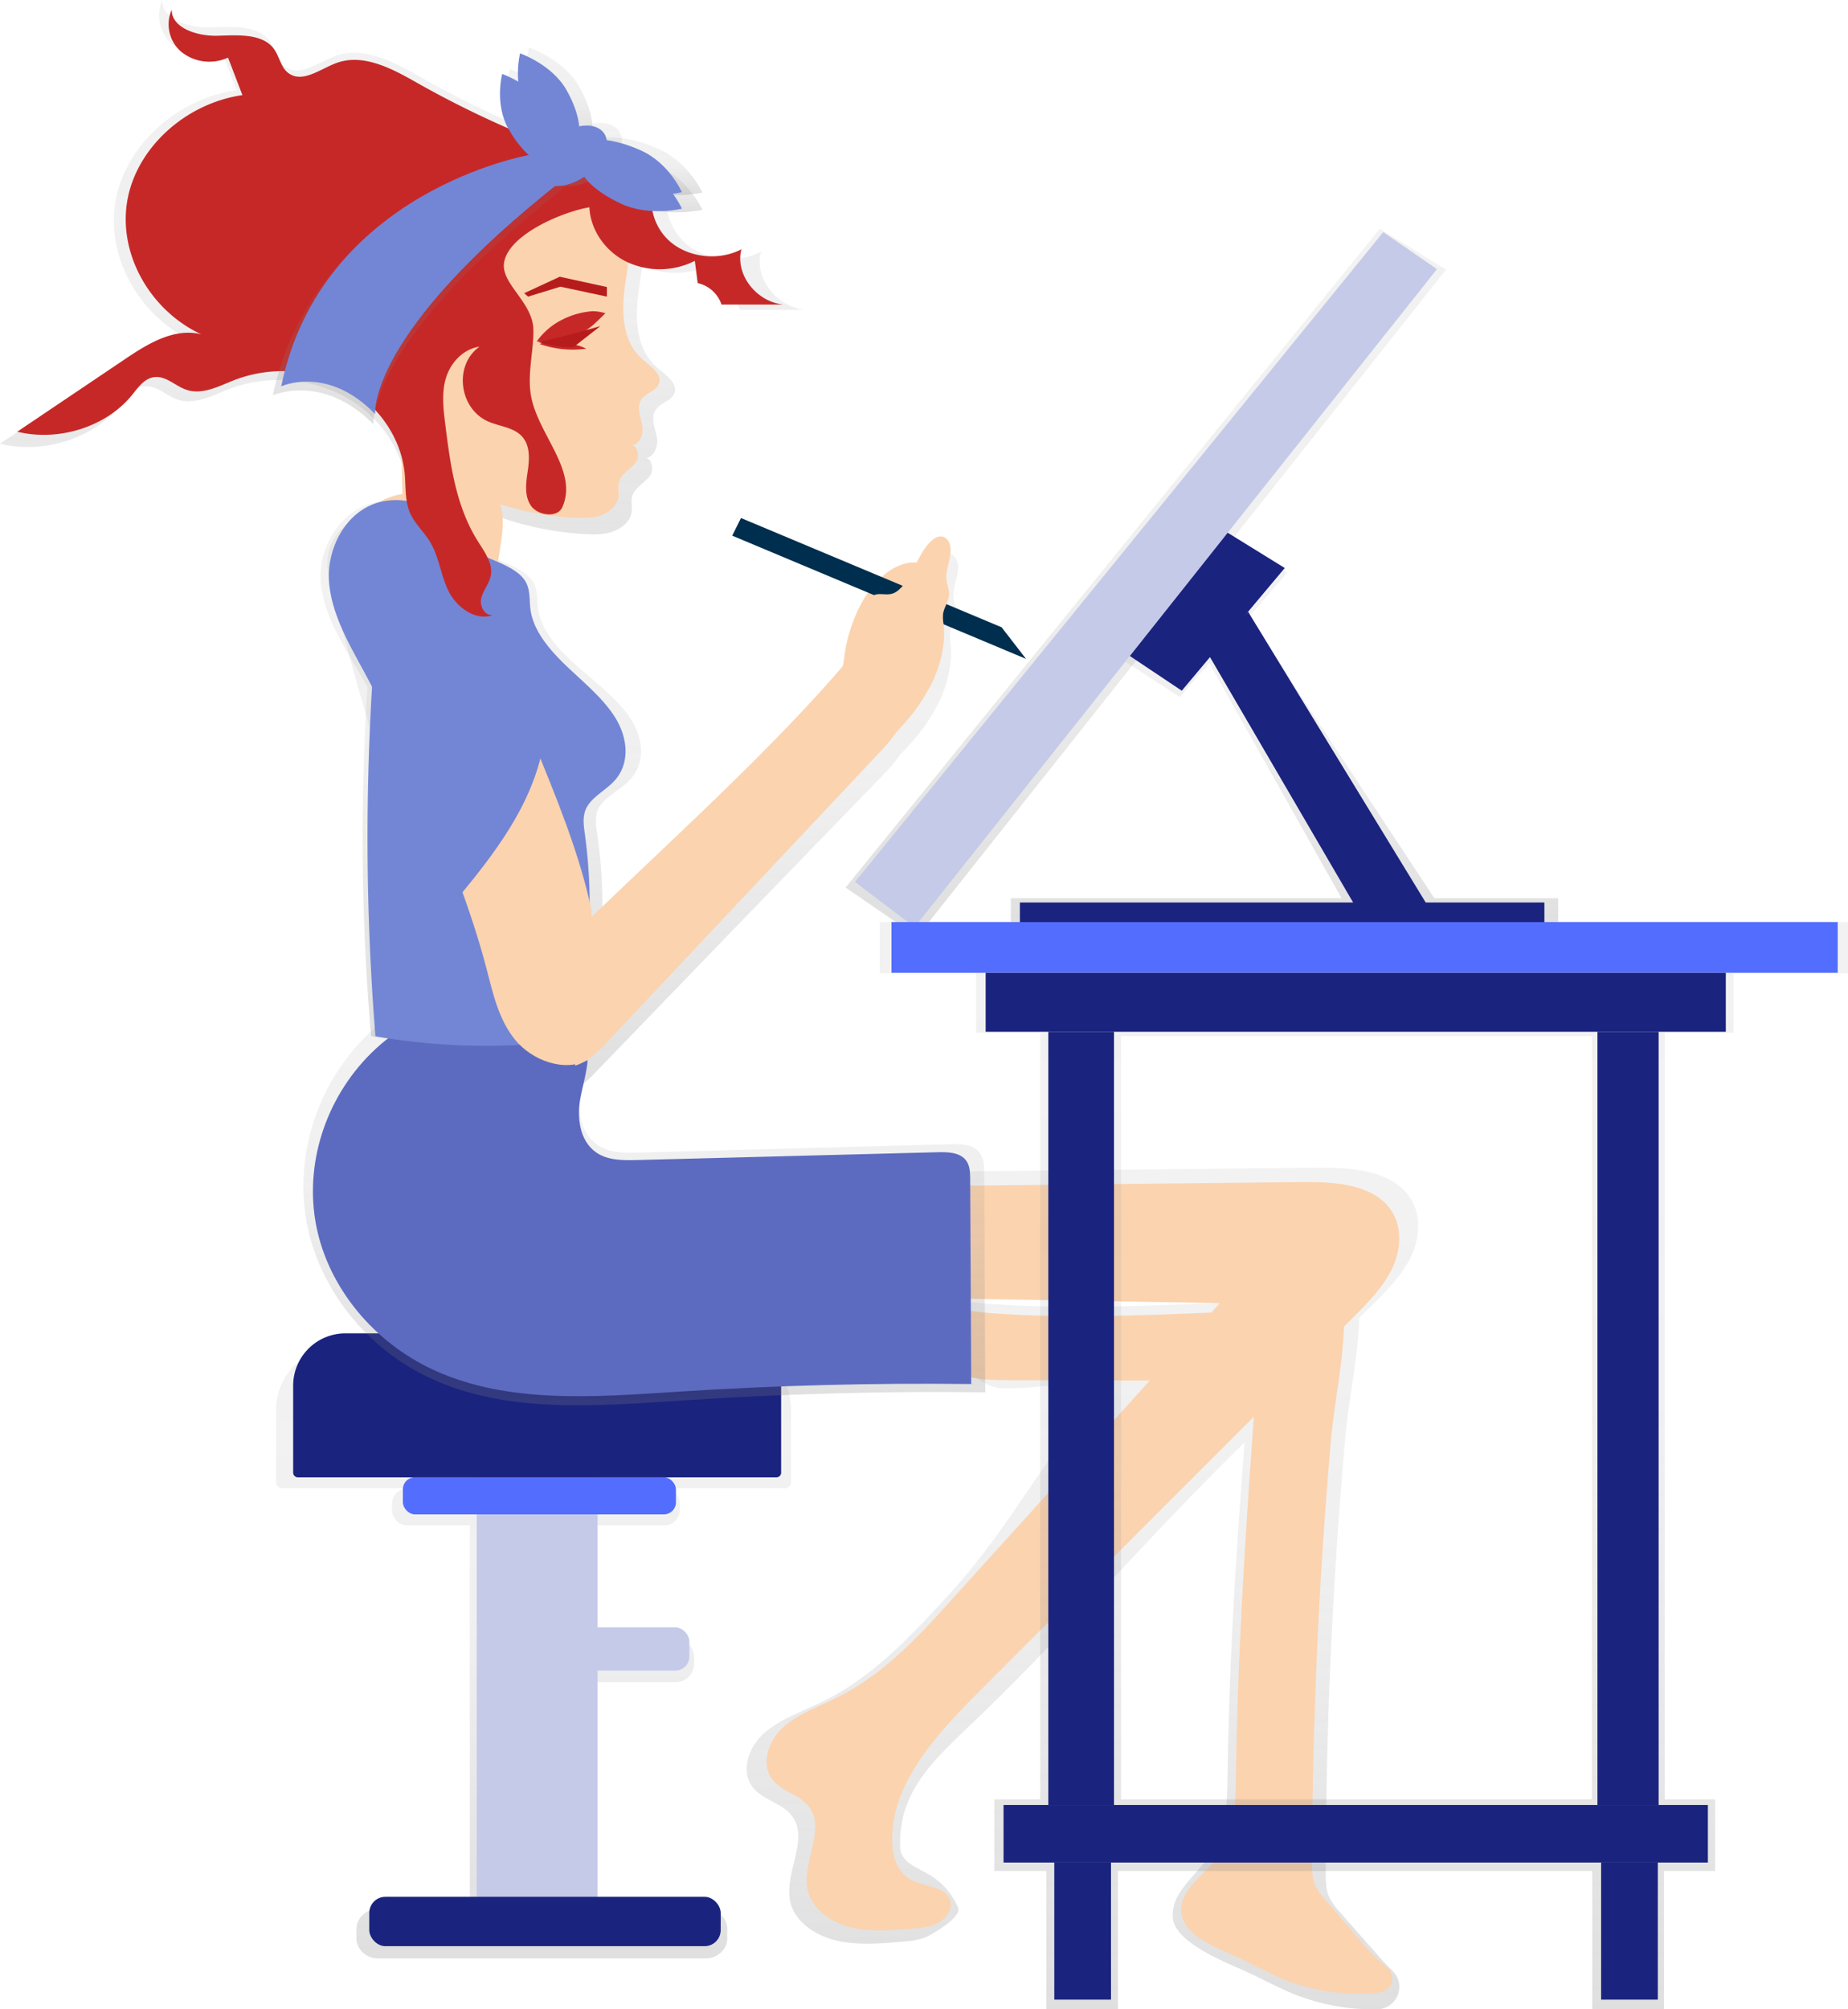 <svg id="350739a3-2748-429c-9318-88634c23ea2f" data-name="Layer 1" xmlns="http://www.w3.org/2000/svg" xmlns:xlink="http://www.w3.org/1999/xlink" width="690" height="750" viewBox="0 0 690 750"><defs><linearGradient id="b2b6498c-c73a-4615-944a-065a6baf6252" x1="454.23" y1="806" x2="454.23" y2="576.69" gradientUnits="userSpaceOnUse"><stop offset="0" stop-color="gray" stop-opacity="0.25"/><stop offset="0.54" stop-color="gray" stop-opacity="0.12"/><stop offset="1" stop-color="gray" stop-opacity="0.1"/></linearGradient><linearGradient id="7ab3958e-620c-4d28-8685-0fb21c86c79d" x1="405.22" y1="313.18" x2="405.22" y2="75" xlink:href="#b2b6498c-c73a-4615-944a-065a6baf6252"/><linearGradient id="44d6688e-5226-4c66-87e8-a6d6f491c0a4" x1="494.97" y1="484.21" x2="494.97" y2="265.03" xlink:href="#b2b6498c-c73a-4615-944a-065a6baf6252"/><linearGradient id="1500edc8-9a55-44f2-885b-2dd36d5bdd05" x1="659.2" y1="825" x2="659.2" y2="510.81" xlink:href="#b2b6498c-c73a-4615-944a-065a6baf6252"/><linearGradient id="9af1d0ae-a590-430d-ae80-98dbd9e8f531" x1="495.61" y1="599.49" x2="495.61" y2="444.93" xlink:href="#b2b6498c-c73a-4615-944a-065a6baf6252"/><linearGradient id="34f78669-b23d-4ab1-8c5c-22321ab1b0d2" x1="434.5" y1="465.3" x2="434.5" y2="261.66" xlink:href="#b2b6498c-c73a-4615-944a-065a6baf6252"/><linearGradient id="15161610-d0a9-47c6-98b5-23278ed0e834" x1="427.82" y1="349.66" x2="427.82" y2="85.38" xlink:href="#b2b6498c-c73a-4615-944a-065a6baf6252"/><linearGradient id="a0ddf97b-93e0-4a8f-8774-b49072212569" x1="479.61" y1="349.66" x2="479.61" y2="200.4" xlink:href="#b2b6498c-c73a-4615-944a-065a6baf6252"/><linearGradient id="2bee37e0-2d9b-4662-ae1d-b3cf1ca60e2a" x1="764.23" y1="825" x2="764.23" y2="419.18" xlink:href="#b2b6498c-c73a-4615-944a-065a6baf6252"/><linearGradient id="8aa9c736-1eec-4e32-9461-b6e60f9b1a89" x1="413.29" y1="233.36" x2="413.29" y2="132.39" xlink:href="#b2b6498c-c73a-4615-944a-065a6baf6252"/><linearGradient id="d9ada613-dde6-45bc-b488-8b2b1810a1fd" x1="456.74" y1="136.85" x2="456.74" y2="100.75" xlink:href="#b2b6498c-c73a-4615-944a-065a6baf6252"/><linearGradient id="04f0f6de-d317-4c80-ae89-0cea7eae7536" x1="463.9" y1="128.84" x2="463.9" y2="92.74" xlink:href="#b2b6498c-c73a-4615-944a-065a6baf6252"/><linearGradient id="c856d43b-3ca2-4ba2-a7a8-f05bf341c426" x1="496.87" y1="147.84" x2="496.87" y2="126.33" xlink:href="#b2b6498c-c73a-4615-944a-065a6baf6252"/><linearGradient id="01b1cdda-403a-4ec8-ad9e-4202d5e8c012" x1="496.87" y1="154.25" x2="496.87" y2="132.74" xlink:href="#b2b6498c-c73a-4615-944a-065a6baf6252"/><linearGradient id="3b7b984a-50c4-4794-b3b8-62415a3b66ee" x1="473.09" y1="144.48" x2="473.09" y2="120.89" xlink:href="#b2b6498c-c73a-4615-944a-065a6baf6252"/></defs><title>working woman</title><path d="M524.16,576.69H384.31c-14.41,0-26.19,10.93-26.19,24.28v27.4a2.28,2.28,0,0,0,2.35,2.18h46.9a5.85,5.85,0,0,0-6,5.6v2.64a5.85,5.85,0,0,0,6,5.6h23.05V787.53H396.16c-4.43,0-8.06,3.36-8.06,7.47v3.53c0,4.11,3.63,7.47,8.06,7.47H518.48c4.43,0,8.06-3.36,8.06-7.47V795c0-4.11-3.63-7.47-8.06-7.47H478V702.89h29.1a6.83,6.83,0,0,0,7.05-6.54v-3.08a6.83,6.83,0,0,0-7.05-6.54H478V644.4h24.82a5.85,5.85,0,0,0,6-5.6v-2.64a5.85,5.85,0,0,0-6-5.6H548a2.28,2.28,0,0,0,2.35-2.18V601C550.35,587.62,538.56,576.69,524.16,576.69Z" transform="translate(-255 -75)" fill="url(#b2b6498c-c73a-4615-944a-065a6baf6252)"/><g id="a29f8df2-37c7-4f0a-b150-52ed2d0903e8" data-name="&lt;Group&gt;"><rect id="1ae8be24-bc05-4fdd-8e2e-97717234ca3e" data-name="&lt;Rectangle&gt;" x="203.49" y="607.46" width="53.91" height="16.12" rx="5.25" ry="5.25" fill="#c5cae9"/><rect id="ea36bd22-9cd6-47e2-b85e-642ef326de2e" data-name="&lt;Rectangle&gt;" x="177.99" y="524.56" width="45.13" height="201.88" rx="13" ry="13" fill="#c5cae9"/><path id="cc9c0523-5ba7-4ef5-a4a7-dc9938e8067e" data-name="&lt;Rectangle&gt;" d="M129,497.7H272.16a19.5,19.5,0,0,1,19.5,19.5v32.48a1.75,1.75,0,0,1-1.75,1.75H111.21a1.75,1.75,0,0,1-1.75-1.75V517.2A19.5,19.5,0,0,1,129,497.7Z" fill="#1a237e"/><rect id="aa3b4f98-38f9-44a2-89c3-c74ddcab3699" data-name="&lt;Rectangle&gt;" x="150.42" y="551.43" width="101.96" height="13.82" rx="4.5" ry="4.5" fill="#536dfe"/><rect id="4c7f51d0-c2f5-432e-a9e1-ccfdf3b3c539" data-name="&lt;Rectangle&gt;" x="137.88" y="708.02" width="131.21" height="18.42" rx="6" ry="6" fill="#1a237e"/></g><path d="M539.11,168.94c-8.52,4.52-20.13,3.43-27.49-2.58s-9.89-16.47-6-24.78a389.45,389.45,0,0,1-93.94-38c-9.56-5.43-20.86-11.49-31.32-7.73-6.25,2.25-13,7.81-18.52,4.32-3.48-2.19-3.83-6.76-6.23-9.94-4.51-6-14.08-5.25-22-5s-18.15-2.91-18-10.17a14.2,14.2,0,0,0,3.79,16.59,17.53,17.53,0,0,0,18.29,2.22l5.64,14.77c-22.5,3.27-41.65,20.86-45.21,41.54s8.75,42.84,29.05,52.33c-10.32-2.68-20.66,3.46-29.31,9.29L255,240.63c16.34,4,35-2,45.1-14.5,2.36-2.93,4.8-6.49,8.74-6.93,4.63-.52,8.22,3.57,12.61,5,6.32,2.06,12.92-1.6,19.1-4a52.65,52.65,0,0,1,43.48,3c12.9,7.19,21.7,20.24,23,34.05.48,5.22,0,10.66,2.18,15.49,1.82,4,5.3,7.13,7.62,10.89,3.7,6,4.27,13.19,7.3,19.48s10.52,12,17.51,9.49c-3.36.47-5.4-3.65-4.62-6.69s3.1-5.62,3.71-8.69c1-4.84-2.44-9.38-5.11-13.64a73.46,73.46,0,0,1-8.89-22.27c13.7,7.69,29.91,12,46,13,3.7.24,7.51.31,11-.87s6.58-3.84,7.09-7.22c.3-2-.33-4.14.27-6.11.93-3.05,4.43-4.74,6.45-7.31,1.71-2.18,1.06-6.15-1.22-6.86,3-.46,4.54-4.65,3.93-7.75-.7-3.56-2.46-7.55-.2-10.51,1.77-2.33,5.54-3.11,6.69-5.75,1.62-3.73-3.08-6.9-6.28-9.63-8.41-7.19-8.43-19.3-6.87-29.76.4-2.73.86-5.51,1.23-8.3a30.42,30.42,0,0,0,26.05-.69l1.12,8.73a12.76,12.76,0,0,1,9.34,8.37l24.14,0C544.7,189.46,536.53,178.59,539.11,168.94Z" transform="translate(-255 -75)" fill="url(#7ab3958e-620c-4d28-8685-0fb21c86c79d)"/><path id="6720e991-48ce-4b6f-bf66-be2a7100720d" data-name="&lt;Path&gt;" d="M421.4,155.42c9.69-7.46,20.47-14.44,32.91-16.47s26.87,2.14,32.77,12.4c5.11,8.88,2.86,19.62,1.38,29.57S487,202.39,495,209.23c3,2.6,7.51,5.62,6,9.16-1.09,2.51-4.68,3.25-6.37,5.47-2.15,2.82-.47,6.61.19,10s-1.4,8.12-5,7.33c3.19-.7,4.39,4.13,2.47,6.57s-5.25,4-6.14,7c-.57,1.87,0,3.88-.26,5.81-.48,3.21-3.44,5.75-6.75,6.86s-6.94,1-10.46.82c-24.57-1.57-49.4-11.11-64.22-29.17C381,210.52,394.13,176.42,421.4,155.42Z" transform="translate(-255 -75)" fill="#fbd3af"/><path d="M612.72,286.38c-.17-3.46-2.5-5.3-4.82-4.69s-4.54,3.11-6.33,6c-.79,1.26-1.52,2.59-2.25,3.94-5.76-.43-12.14,2.9-17.36,9.15-5.6,6.71-9.76,16.67-11.15,26.68-.18,1.33-.38,2.64-.66,3.93-28.06,31.8-67.39,66.32-99.08,96l.06-2.46c-9.6-44.07-36.22-84.25-44-128.59-1.58-9-2.75-18.8-9.82-25.35-8.38-7.76-23.84-7.75-32.71-.45-10.83,8.91-7.29,19.42-4.28,30.31,6.93,25.07,12.76,49.33,22.67,73.78,9.7,23.94,20.13,47.75,26.79,72.55,2.55,9.48,4.71,19.44,11.3,27.22,5.47,6.46,15.14,10.81,23.69,9.31v.57a19.77,19.77,0,0,0,3.72-1.64c.45-.18.9-.36,1.33-.59v-.24a49.15,49.15,0,0,0,8.13-7.17L528.8,422l56-57.83a48.9,48.9,0,0,0,6.2-7.35c1-1.09,2.07-2.17,3.09-3.3a69.2,69.2,0,0,0,11.61-16.68c3.13-6.61,5.07-14.73,4.22-21.61a14.16,14.16,0,0,1-.19-4.14c.38-2.33,2-4.27,2.29-6.6.36-2.51-.83-4.38-1-6.76C610.78,294.13,612.9,290,612.72,286.38Z" transform="translate(-255 -75)" fill="url(#44d6688e-5226-4c66-87e8-a6d6f491c0a4)"/><path id="7052da1e-4b21-4f06-90d1-56ef790211c9" data-name="&lt;Path&gt;" d="M570.27,319.91c1.31-9.76,5.25-19.47,10.55-26s11.89-9.81,17.65-8.77a6.68,6.68,0,0,1,4.15,2.23,8.77,8.77,0,0,1,1.68,6.19,73.57,73.57,0,0,0-14.46,5.88,35.89,35.89,0,0,0-9.42,6.79,30.38,30.38,0,0,0-7.14,12.39,76.35,76.35,0,0,1-2.17,7.7c-.72,1.74-2.23,4-3.44,3.67a18,18,0,0,1,1.34-3.86A32.59,32.59,0,0,0,570.27,319.91Z" transform="translate(-255 -75)" fill="#fbd3af"/><path d="M770.5,806l-15.18-17.23a23.83,23.83,0,0,1-3.88-5.31C750,780.47,750,777.19,750,774q.06-29.61,1-59.22,1.74-52,6.36-103.81c1.27-14.29,4.77-29.58,5.16-44.11l3.57-3.48c6.07-5.93,12.25-12,15.78-19.42s3.94-16.51-1.23-23.09c-7.38-9.39-22.3-10.17-35.11-10l-85.72.91L617,512.2c-2.91,0-34.84-1.79-34.11-.3,3.35,6.88,1.08,14.77.15,22.24s.49,16.46,7.91,19.94c3.33,1.56,7.24,1.66,11,1.72l111.49,1.89-3.39,3.66c-29.27,1.19-58.65,2.32-87.9.21-7.14-.52-18.49-3.42-23.08,3.26-6.24,9.1,4.36,18.47,13.3,21,6,1.69,10.6,7.35,16.89,7.37,18.21,0,22.53-2.58,40.74-2.53-26,28-36.21,53.13-62.17,81.17-13.4,14.48-27.27,29.31-45.69,38.32-7.56,3.7-15.93,6.46-22,11.93s-8.94,15-3.39,20.86c3.59,3.81,9.68,5.15,13.21,9,8.16,8.92-2.82,22.44.28,33.65,1.92,6.95,9.22,11.86,16.92,13.72s15.85,1.22,23.79.56c3.86-.32,7.88-.68,11.19-2.51s11.93-7.08,10.57-10.34a26.21,26.21,0,0,0-11.46-12.67c-5.21-2.93-10.05-4.62-10.18-10.14-.53-22.53,14.84-34.08,31.83-50.68,36.27-35.44,60.48-64.65,96.75-100.08-3.44,46.42-5.72,81.45-6.37,128-.15,10.91-1.83,20.26-8.91,29.14-5.39,6.76-12.11,12-11.46,20.27.67,8.48,16.49,15.27,25,19,7.35,3.2,14.26,7.2,21.77,10.08A79.74,79.74,0,0,0,769.16,825,8.35,8.35,0,0,0,775,810.73C773.4,809.17,771.9,807.55,770.5,806Z" transform="translate(-255 -75)" fill="url(#1500edc8-9a55-44f2-885b-2dd36d5bdd05)"/><path id="28e42494-b735-43b2-9937-17aee1b58b01" data-name="&lt;Path&gt;" d="M744.89,770c0,3.08,0,6.25,1.33,9.08a23,23,0,0,0,3.65,5.12l14.3,16.62a62.31,62.31,0,0,0,8.63,8.53,5.25,5.25,0,0,1-2.59,9.37,74.3,74.3,0,0,1-35-4.51c-7.07-2.78-13.58-6.64-20.5-9.72-8-3.58-18-7.75-18.63-15.93-.62-8,8.23-13.42,13.31-19.94,6.67-8.56,6.94-19.84,7.08-30.37.75-54.9,4.83-109.7,8.91-164.47.28-3.8.62-7.77,2.77-11,5.72-8.67,28.06-11.18,28.59,1.55.65,15.73-3.45,32.74-4.82,48.47q-4.35,50-6,100.11Q744.94,741.44,744.89,770Z" transform="translate(-255 -75)" fill="#fbd3af"/><path id="3f1bacaa-d88a-4b56-af1e-375f8267b0c5" data-name="&lt;Path&gt;" d="M707.92,564.92c6.19-.26,12.48-.52,18.53.72s12,4.17,15.22,9,3.24,11.74-1.09,15.82l-107.74-.29c-5.92,0-12,0-17.61-1.67-8.41-2.42-18.41-11.45-12.52-20.23,4.32-6.44,15-3.64,21.74-3.14C652.22,567.2,680.13,566.08,707.92,564.92Z" transform="translate(-255 -75)" fill="#fbd3af"/><path id="3c9c89b7-12bf-4c61-be7e-c89d9115da7d" data-name="&lt;Path&gt;" d="M740.72,516.22c12.06-.13,26.12.62,33.07,9.67,4.87,6.34,4.48,15.13,1.16,22.27s-9.14,13-14.86,18.73L620.62,706.38c-16,16-33,34.33-32.51,56.06.12,5.32,1.76,11.2,6.67,14S607.6,779,609.63,784c1.28,3.15-.93,6.76-4,8.52s-6.9,2.11-10.54,2.42c-7.48.63-15.16,1.25-22.41-.54s-14.13-6.54-15.94-13.23c-2.92-10.81,7.43-23.84-.26-32.45-3.32-3.72-9.06-5-12.44-8.69-5.23-5.69-2.53-14.84,3.19-20.11s13.61-7.93,20.73-11.5c17.35-8.69,30.41-23,43-37l99.49-110-105-1.82c-3.54-.06-7.22-.16-10.36-1.66-7-3.35-8.33-12-7.45-19.23s3-14.8-.15-21.44c-.68-1.44,29.39.32,32.13.29L660,517.1Z" transform="translate(-255 -75)" fill="#fbd3af"/><g id="474b98a1-190c-4566-9beb-ffed98568861" data-name="&lt;Group&gt;"><path d="M469.56,449.58c4.18,3.86,5.42,9.83,5.05,15.35s-2.11,10.87-3,16.34c-1.26,8,.16,17.56,7.49,21.7,4.31,2.43,9.63,2.37,14.64,2.24l116-3.12c3.93-.11,8.46,0,10.89,3,1.73,2.08,1.82,5,1.84,7.61l.41,82q-56.64-.71-113.22,3.05c-32,2.13-65.77,5-94.46-8.52-23.45-11.07-40.87-33-45.6-57.43s3.32-50.8,21.09-69.06c10.1-10.38,22.5-17.29,37.41-15.26C441,449.16,458.68,439.54,469.56,449.58Z" transform="translate(-255 -75)" fill="url(#9af1d0ae-a590-430d-ae80-98dbd9e8f531)"/></g><path id="de0f5c02-982e-4d07-abeb-5972028f19d6" data-name="&lt;Path&gt;" d="M469.57,456c4,3.6,5.23,9.19,4.88,14.35s-2,10.16-2.87,15.28c-1.22,7.47.16,16.42,7.23,20.28,4.16,2.27,9.3,2.22,14.14,2.09l112-2.91c3.79-.1,8.17,0,10.52,2.77,1.67,1.95,1.76,4.64,1.77,7.12l.39,76.63q-54.69-.67-109.31,2.85c-30.85,2-63.5,4.68-91.2-8-22.64-10.35-39.45-30.85-44-53.69s3.2-47.5,20.36-64.56c9.75-9.7,21.72-16.17,36.12-14.27C442,455.6,459.07,446.61,469.57,456Z" transform="translate(-255 -75)" fill="#5c6bc0"/><path d="M490.47,343.33c-4.79-7.37-12.71-13.28-19.8-19.53S457,310.41,455.92,302.26c-.46-3.39,0-7-1.89-10.07-2.12-3.45-6.75-5.59-11.18-7.46-1.59-.67-4-1.84-6.95-3.21-9.61-11.11-22.46-21.67-38.07-19.6s-24.49,17.71-23,31.18,10.14,25.46,17,37.68l.38.7a866.27,866.27,0,0,0,1.35,130.27,279.13,279.13,0,0,0,55.85,3.31c7.42-.3,15.47-1.13,20.65-5.11,4.52-3.47,5.81-8.57,6.71-13.36a183.06,183.06,0,0,0,1.2-60.39c-.47-3.21-1-6.57.58-9.58,2.14-4,7.59-6.5,11.11-10C496.27,360.15,495.26,350.7,490.47,343.33Z" transform="translate(-255 -75)" fill="url(#34f78669-b23d-4ab1-8c5c-22321ab1b0d2)"/><path id="3b5bb8ef-3798-47b9-ad8e-77eb1f199cc8" data-name="&lt;Path&gt;" d="M440.92,284.72c4.1,1.87,8.39,4,10.36,7.46,1.76,3.1,1.33,6.68,1.75,10.07,1,8.15,7.11,15.29,13.67,21.54S480.61,336,485,343.33s5.37,16.82-.79,23.34c-3.27,3.46-8.31,5.91-10.3,10-1.47,3-1,6.37-.54,9.58a197.41,197.41,0,0,1-1.11,60.39c-.83,4.8-2,9.89-6.22,13.36-4.8,4-12.26,4.81-19.13,5.11a239.83,239.83,0,0,1-51.74-3.31,935.1,935.1,0,0,1,1.25-162.65c.55-5.83.86-24.74,9.24-27.4C412.93,269.42,434.45,281.77,440.92,284.72Z" transform="translate(-255 -75)" fill="#7386d5"/><path id="0b33ad1d-f45f-4704-8b1d-b0b523832c47" data-name="&lt;Path&gt;" d="M431.42,251.73c3.8,3.12,7.71,6.36,9.87,10.6,3,5.92.53,15.9-.37,22.38-10.59-3.91-19.54-10.91-30.13-14.83-1.77-.65-3.65-1.4-4.66-2.89s-.89-3.12-.83-4.75c.17-4.25-1.67-26.77,2.61-28.44C411.56,232.4,428.26,249.07,431.42,251.73Z" transform="translate(-255 -75)" fill="#fbd3af"/><path id="24e51810-942c-44db-80d5-d6ddd6abbd26" data-name="&lt;Path&gt;" d="M474.58,470.63c-9,4.74-21,.12-27.21-7.47s-8.29-17.3-10.7-26.54c-6.31-24.19-16.18-47.4-25.36-70.75-9.38-23.85-14.9-47.49-21.46-71.94-2.85-10.61-6.2-20.87,4.05-29.56,8.41-7.12,23-7.13,31,.44,6.7,6.39,7.8,16,9.3,24.72,7.4,43.24,32.61,82.42,41.7,125.39" transform="translate(-255 -75)" fill="#fbd3af"/><path id="e3f05074-c8c0-49eb-a2f7-b7cbd31f903f" data-name="&lt;Path&gt;" d="M469.8,423.16c32.09-31.3,74.57-69.06,103-103.2,4.71,2.54,9.49,5.14,13.22,8.8s6.32,8.62,5.7,13.61c-.64,5.18-4.52,9.46-8.23,13.4l-53.05,56.39-48.2,51.23c-3.56,3.78-7.35,7.72-12.48,9.39" transform="translate(-255 -75)" fill="#fbd3af"/><polygon id="59caff77-b1c1-492c-a2f0-fa101efe18c0" data-name="&lt;Path&gt;" points="226.6 107.14 208.99 103.3 195.72 109.44 197.16 110.72 209.24 107.01 226.6 110.72 226.6 107.14" fill="#b71c1c"/><path id="63c0f8c5-67b2-494f-a1f1-f588a75db777" data-name="&lt;Path&gt;" d="M466.15,203.36a16.12,16.12,0,0,1,7.72,1.8,37,37,0,0,1-17.42-1.78,22.89,22.89,0,0,1,9.78-1" transform="translate(-255 -75)" fill="#c62828"/><path id="c3d3106c-b938-4095-9cb7-e036e9d8eafa" data-name="&lt;Path&gt;" d="M455.4,202.45c.09-.13,4.8.22,5.36.18a27.48,27.48,0,0,0,5.64-1,27.05,27.05,0,0,0,9.93-5.22c1.12-.94,4.73-4.49,4.73-4.49a17.15,17.15,0,0,0-4.76-.76,29.49,29.49,0,0,0-11.2,3.07A26,26,0,0,0,455.4,202.45Z" transform="translate(-255 -75)" fill="#c62828"/><path id="e5a75032-d7c9-4ecd-a331-a892211ed6bc" data-name="&lt;Path&gt;" d="M479.17,196.72s-21.94,6.33-23.61,5.76l1.67.58s9.82,2.3,12.12,1.34Z" transform="translate(-255 -75)" fill="#b71c1c"/><polygon id="2834f509-b23b-41d2-9cd0-778e5888e376" data-name="&lt;Path&gt;" points="274.16 199.66 276.94 194.08 373.63 234.61 381.35 244.6 274.16 199.66" fill="#002e4e" stroke="#002e4e" stroke-miterlimit="10" stroke-width="1.12"/><path id="93c71124-b5c2-463f-88da-10e8cfc4b014" data-name="&lt;Path&gt;" d="M592.32,345.39a67.54,67.54,0,0,0,11-16.27c3-6.44,4.8-14.36,4-21.08a14.22,14.22,0,0,1-.18-4c.36-2.28,1.85-4.16,2.16-6.44.34-2.45-.78-4.27-.95-6.59-.25-3.53,1.76-7.52,1.59-11.09-.16-3.37-2.37-5.16-4.56-4.57s-4.29,3-6,5.81-3.12,5.95-4.78,8.8-3.65,5.46-5.85,6.41c-1.72.74-3.38.39-5.06.39a5.86,5.86,0,0,0-5,2.39c-2.43,3.24-2.49,8.68-3.82,13.12a55,55,0,0,1-3.77,8.32,20.81,20.81,0,0,0-2.49,8.94,17.34,17.34,0,0,0,1,5.08l3.75,12.19c1.06,3.45,2,9.39,3.67,11.94,1,1.5,1.77.21,3.3-1.16q2.05-1.83,4.07-3.79Q588.44,349.84,592.32,345.39Z" transform="translate(-255 -75)" fill="#fbd3af"/><polygon points="515.18 85.38 315.72 331.28 342.45 349.66 539.93 100.65 515.18 85.38" fill="url(#15161610-d0a9-47c6-98b5-23278ed0e834)"/><polygon points="535.54 335.26 466.33 230.29 480.62 213.74 458.39 200.4 420.26 247.04 440.5 260.17 451.49 247.46 500.9 335.26 377.42 335.26 377.42 349.66 581.79 349.66 581.79 335.26 535.54 335.26" fill="url(#a0ddf97b-93e0-4a8f-8774-b49072212569)"/><g id="e0be627d-4936-4f3a-ae0a-e5062b8a04be" data-name="&lt;Group&gt;"><polygon id="ffbea8ad-c235-4397-80c0-2d40cb112a3f" data-name="&lt;Path&gt;" points="319.24 329.2 516.47 86.64 536.53 100.46 341.46 346.09 319.24 329.2" fill="#c5cae9"/><polygon id="7c4e4400-8a89-4bd8-ad31-fad4cfb123e9" data-name="&lt;Path&gt;" points="458.39 198.85 479.7 212.02 441.25 257.82 421.86 244.86 458.39 198.85" fill="#1a237e"/><polygon id="78ac201e-ef76-4c1c-815f-1e640f4bd5bc" data-name="&lt;Path&gt;" points="466 228.33 532.91 337.83 506.72 339.44 450.96 243.87 466 228.33" fill="#1a237e"/><rect id="790bbad8-bd49-415f-a3d1-4080b638ebe3" data-name="&lt;Rectangle&gt;" x="380.8" y="336.88" width="195.84" height="9.21" fill="#1a237e"/></g><path d="M583.45,419.18v19.1h36v22.2h23.95V746.62H626.27v26.75h19.39V825h26.76V773.37H849.51V825h26.76V773.37h19.13V746.62H876.58V460.49h25.66v-22.2H945v-19.1ZM849.38,746.62H673.56V461.75H849.38Z" transform="translate(-255 -75)" fill="url(#2bee37e0-2d9b-4662-ae1d-b3cf1ca60e2a)"/><g id="8706e65a-cbe2-45e8-994d-155b4f0e9b29" data-name="&lt;Group&gt;"><rect id="934fbc91-4749-4282-b0ce-c59b9ae18af5" data-name="&lt;Rectangle&gt;" x="332.86" y="344.18" width="353.3" height="18.93" fill="#536dfe"/><rect id="e6d21c10-e3a6-48e5-812c-3a21c7e54c26" data-name="&lt;Rectangle&gt;" x="368.02" y="363.12" width="276.35" height="22" fill="#1a237e"/><rect id="9b72e8a2-315d-42f8-9428-6bb56a63a4c6" data-name="&lt;Rectangle&gt;" x="391.42" y="385.12" width="24.52" height="288.61" fill="#1a237e"/><rect id="372ec2b5-a502-48ef-be85-3cee48c69169" data-name="&lt;Rectangle&gt;" x="596.45" y="385.12" width="22.84" height="288.61" fill="#1a237e"/><rect id="93a541b1-5244-4db5-9056-0628478d9df9" data-name="&lt;Rectangle&gt;" x="374.7" y="673.73" width="262.98" height="21.49" fill="#1a237e"/><rect id="e88c193b-f3a6-4168-b1e0-ced07e7df2eb" data-name="&lt;Rectangle&gt;" x="597.82" y="695.22" width="21.17" height="51.17" fill="#1a237e"/><rect id="7480fcde-a0a4-4ec2-9e15-c42998372cc4" data-name="&lt;Rectangle&gt;" x="393.65" y="695.22" width="21.17" height="51.17" fill="#1a237e"/></g><path id="f8aa1478-56a0-4597-a117-3ae269503f9b" data-name="&lt;Path&gt;" d="M399.22,261.92c-14.56,2.08-22.68,17.71-21.3,31.18s9.39,25.46,15.7,37.68c14,27.16,20.15,57.09,26.15,86.63,16.59-19.4,33.73-39.94,38.08-64.28,3.65-20.41-2.53-41.45-14.2-58.87C434.64,280.8,419.43,259,399.22,261.92Z" transform="translate(-255 -75)" fill="#7386d5"/><path id="541eb892-9cae-43c7-8ad8-efa69785ea69" data-name="&lt;Path&gt;" d="M475.07,152.38c.36,8.25,5.69,16.17,13.55,20.17a28.92,28.92,0,0,0,25.81-.18l1.07,8.31a12.14,12.14,0,0,1,8.89,8l23,0c-10.22-1.13-18-11.47-15.55-20.65-8.11,4.3-19.16,3.26-26.16-2.45s-9.42-15.67-5.72-23.57a370.79,370.79,0,0,1-89.41-36.19c-9.1-5.17-19.85-10.94-29.81-7.35-5.95,2.14-12.36,7.43-17.63,4.11-3.31-2.08-3.64-6.43-5.93-9.46-4.29-5.68-13.4-5-20.92-4.78S319,85.51,319.12,78.6a13.51,13.51,0,0,0,3.61,15.78,16.69,16.69,0,0,0,17.41,2.12l5.37,14c-21.42,3.11-39.65,19.85-43,39.52s8.33,40.76,27.66,49.79c-9.82-2.55-19.67,3.29-27.9,8.84l-40.83,27.49c15.56,3.82,33.36-1.9,42.93-13.79,2.25-2.79,4.57-6.18,8.32-6.59,4.4-.49,7.82,3.4,12,4.76,6,2,12.3-1.52,18.18-3.79a50.14,50.14,0,0,1,41.39,2.81c12.28,6.84,20.66,19.26,21.86,32.4.45,5,0,10.14,2.07,14.74,1.73,3.79,5,6.78,7.25,10.36,3.52,5.69,4.06,12.54,7,18.53s10,11.39,16.66,9c-3.2.45-5.14-3.47-4.4-6.36s2.95-5.35,3.53-8.27c.92-4.61-2.32-8.92-4.86-13-8.21-13.1-10.25-28.6-12.12-43.62-.72-5.75-1.42-11.67.26-17.24s6.32-10.81,12.55-11.69c-9.79,6.9-7.7,23.43,3.55,28.09,4,1.66,8.83,2.06,11.87,5,3.41,3.25,3.27,8.38,2.63,12.85s-1.49,9.36,1,13.25,10,4.92,11.85.74c6-13.45-8.79-26.8-11.6-41.09-1.62-8.24.86-16.66.8-25-.08-10.46-12.34-17.36-10.93-25.31C445,162.41,465.44,153.93,475.07,152.38Z" transform="translate(-255 -75)" fill="#c62828"/><g id="88e47374-17f8-4c81-ad59-cca7930ebbb1" data-name="&lt;Group&gt;"><g id="14cda41f-c0db-4c69-bed7-4144fdca84b9" data-name="&lt;Group&gt;"><path d="M456,132.39s-83,14-99.14,90.18c0,0,18.48-8.44,37.59,10.8,0,0-3.55-31.23,75.29-91.43Z" transform="translate(-255 -75)" fill="url(#8aa9c736-1eec-4e32-9461-b6e60f9b1a89)"/></g><g id="5bdfec83-34f1-4b16-b4eb-114da2c67497" data-name="&lt;Group&gt;"><path d="M447.93,122.35c5.82,9.86,14.08,16.18,18.46,14.11s3.21-11.74-2.61-21.6-18.46-14.11-18.46-14.11S442.11,112.49,447.93,122.35Z" transform="translate(-255 -75)" fill="url(#d9ada613-dde6-45bc-b488-8b2b1810a1fd)"/></g><g id="5c45504c-693e-43a2-87a8-ab884f896d5d" data-name="&lt;Group&gt;"><path d="M455.1,114.33c5.82,9.86,14.08,16.18,18.46,14.11s3.21-11.74-2.61-21.6-18.46-14.11-18.46-14.11S449.28,104.47,455.1,114.33Z" transform="translate(-255 -75)" fill="url(#04f0f6de-d317-4c80-ae89-0cea7eae7536)"/></g><g id="11d74386-ab73-4b42-81bb-1a2e8d1bb6f3" data-name="&lt;Group&gt;"><path d="M501.07,130.68c-11.15-5-22-5.81-24.19-1.84s5,11.21,16.18,16.19,24.19,1.84,24.19,1.84S512.21,135.66,501.07,130.68Z" transform="translate(-255 -75)" fill="url(#c856d43b-3ca2-4ba2-a7a8-f05bf341c426)"/></g><g id="2df90b7f-72d7-49ba-8bdc-dc6314459125" data-name="&lt;Group&gt;"><path d="M501.07,137.09c-11.15-5-22-5.81-24.19-1.84s5,11.21,16.18,16.19,24.19,1.84,24.19,1.84S512.21,142.07,501.07,137.09Z" transform="translate(-255 -75)" fill="url(#01b1cdda-403a-4ec8-ad9e-4202d5e8c012)"/></g><g id="7ceb9df1-944c-4c6b-aa71-f8b4ceb003f5" data-name="&lt;Group&gt;"><path d="M460.6,142.13c3.69,3.9,12.26,2.84,19.16-2.38s9.5-12.61,5.81-16.51-12.26-2.84-19.16,2.38S456.92,138.23,460.6,142.13Z" transform="translate(-255 -75)" fill="url(#3b7b984a-50c4-4794-b3b8-62415a3b66ee)"/></g></g><g id="6db6af73-72c8-4354-a470-b4bfeda03afa" data-name="&lt;Group&gt;"><path id="9042c747-c959-4ed1-806e-42a761bb7786" data-name="&lt;Path&gt;" d="M452.45,132.89S375,146.29,360,219.22c0,0,17.24-8.09,35.07,10.34,0,0-3.31-29.9,70.23-87.53Z" transform="translate(-255 -75)" fill="#7386d5"/><path id="21f4f02a-5a2d-46ea-99ab-5ced5aa61997" data-name="&lt;Path&gt;" d="M444.94,123.28c5.43,9.44,13.14,15.49,17.22,13.51s3-11.24-2.44-20.68S442.5,102.6,442.5,102.6,439.51,113.84,444.94,123.28Z" transform="translate(-255 -75)" fill="#7386d5"/><path id="99a88b69-1579-48dc-8bf2-f6af4ba2f120" data-name="&lt;Path&gt;" d="M451.63,115.6c5.43,9.44,13.14,15.49,17.22,13.51s3-11.24-2.44-20.68-17.22-13.51-17.22-13.51S446.2,106.16,451.63,115.6Z" transform="translate(-255 -75)" fill="#7386d5"/><path id="4b805645-f1ac-4f4a-9520-1255b7368952" data-name="&lt;Path&gt;" d="M494.51,131.25c-10.4-4.77-20.5-5.56-22.56-1.77s4.7,10.73,15.1,15.5,22.56,1.77,22.56,1.77S504.91,136,494.51,131.25Z" transform="translate(-255 -75)" fill="#7386d5"/><path id="e799353d-a6c4-4000-b9ff-2f519e97057e" data-name="&lt;Path&gt;" d="M494.51,137.39c-10.4-4.77-20.5-5.56-22.56-1.77s4.7,10.73,15.1,15.5,22.56,1.77,22.56,1.77S504.91,142.16,494.51,137.39Z" transform="translate(-255 -75)" fill="#7386d5"/><path id="87635640-51a7-4eec-ad1a-3454ccfda9b7" data-name="&lt;Path&gt;" d="M456.76,142.21c3.44,3.74,11.44,2.72,17.87-2.28s8.86-12.07,5.42-15.81-11.44-2.72-17.87,2.28S453.32,138.48,456.76,142.21Z" transform="translate(-255 -75)" fill="#7386d5"/></g></svg>
